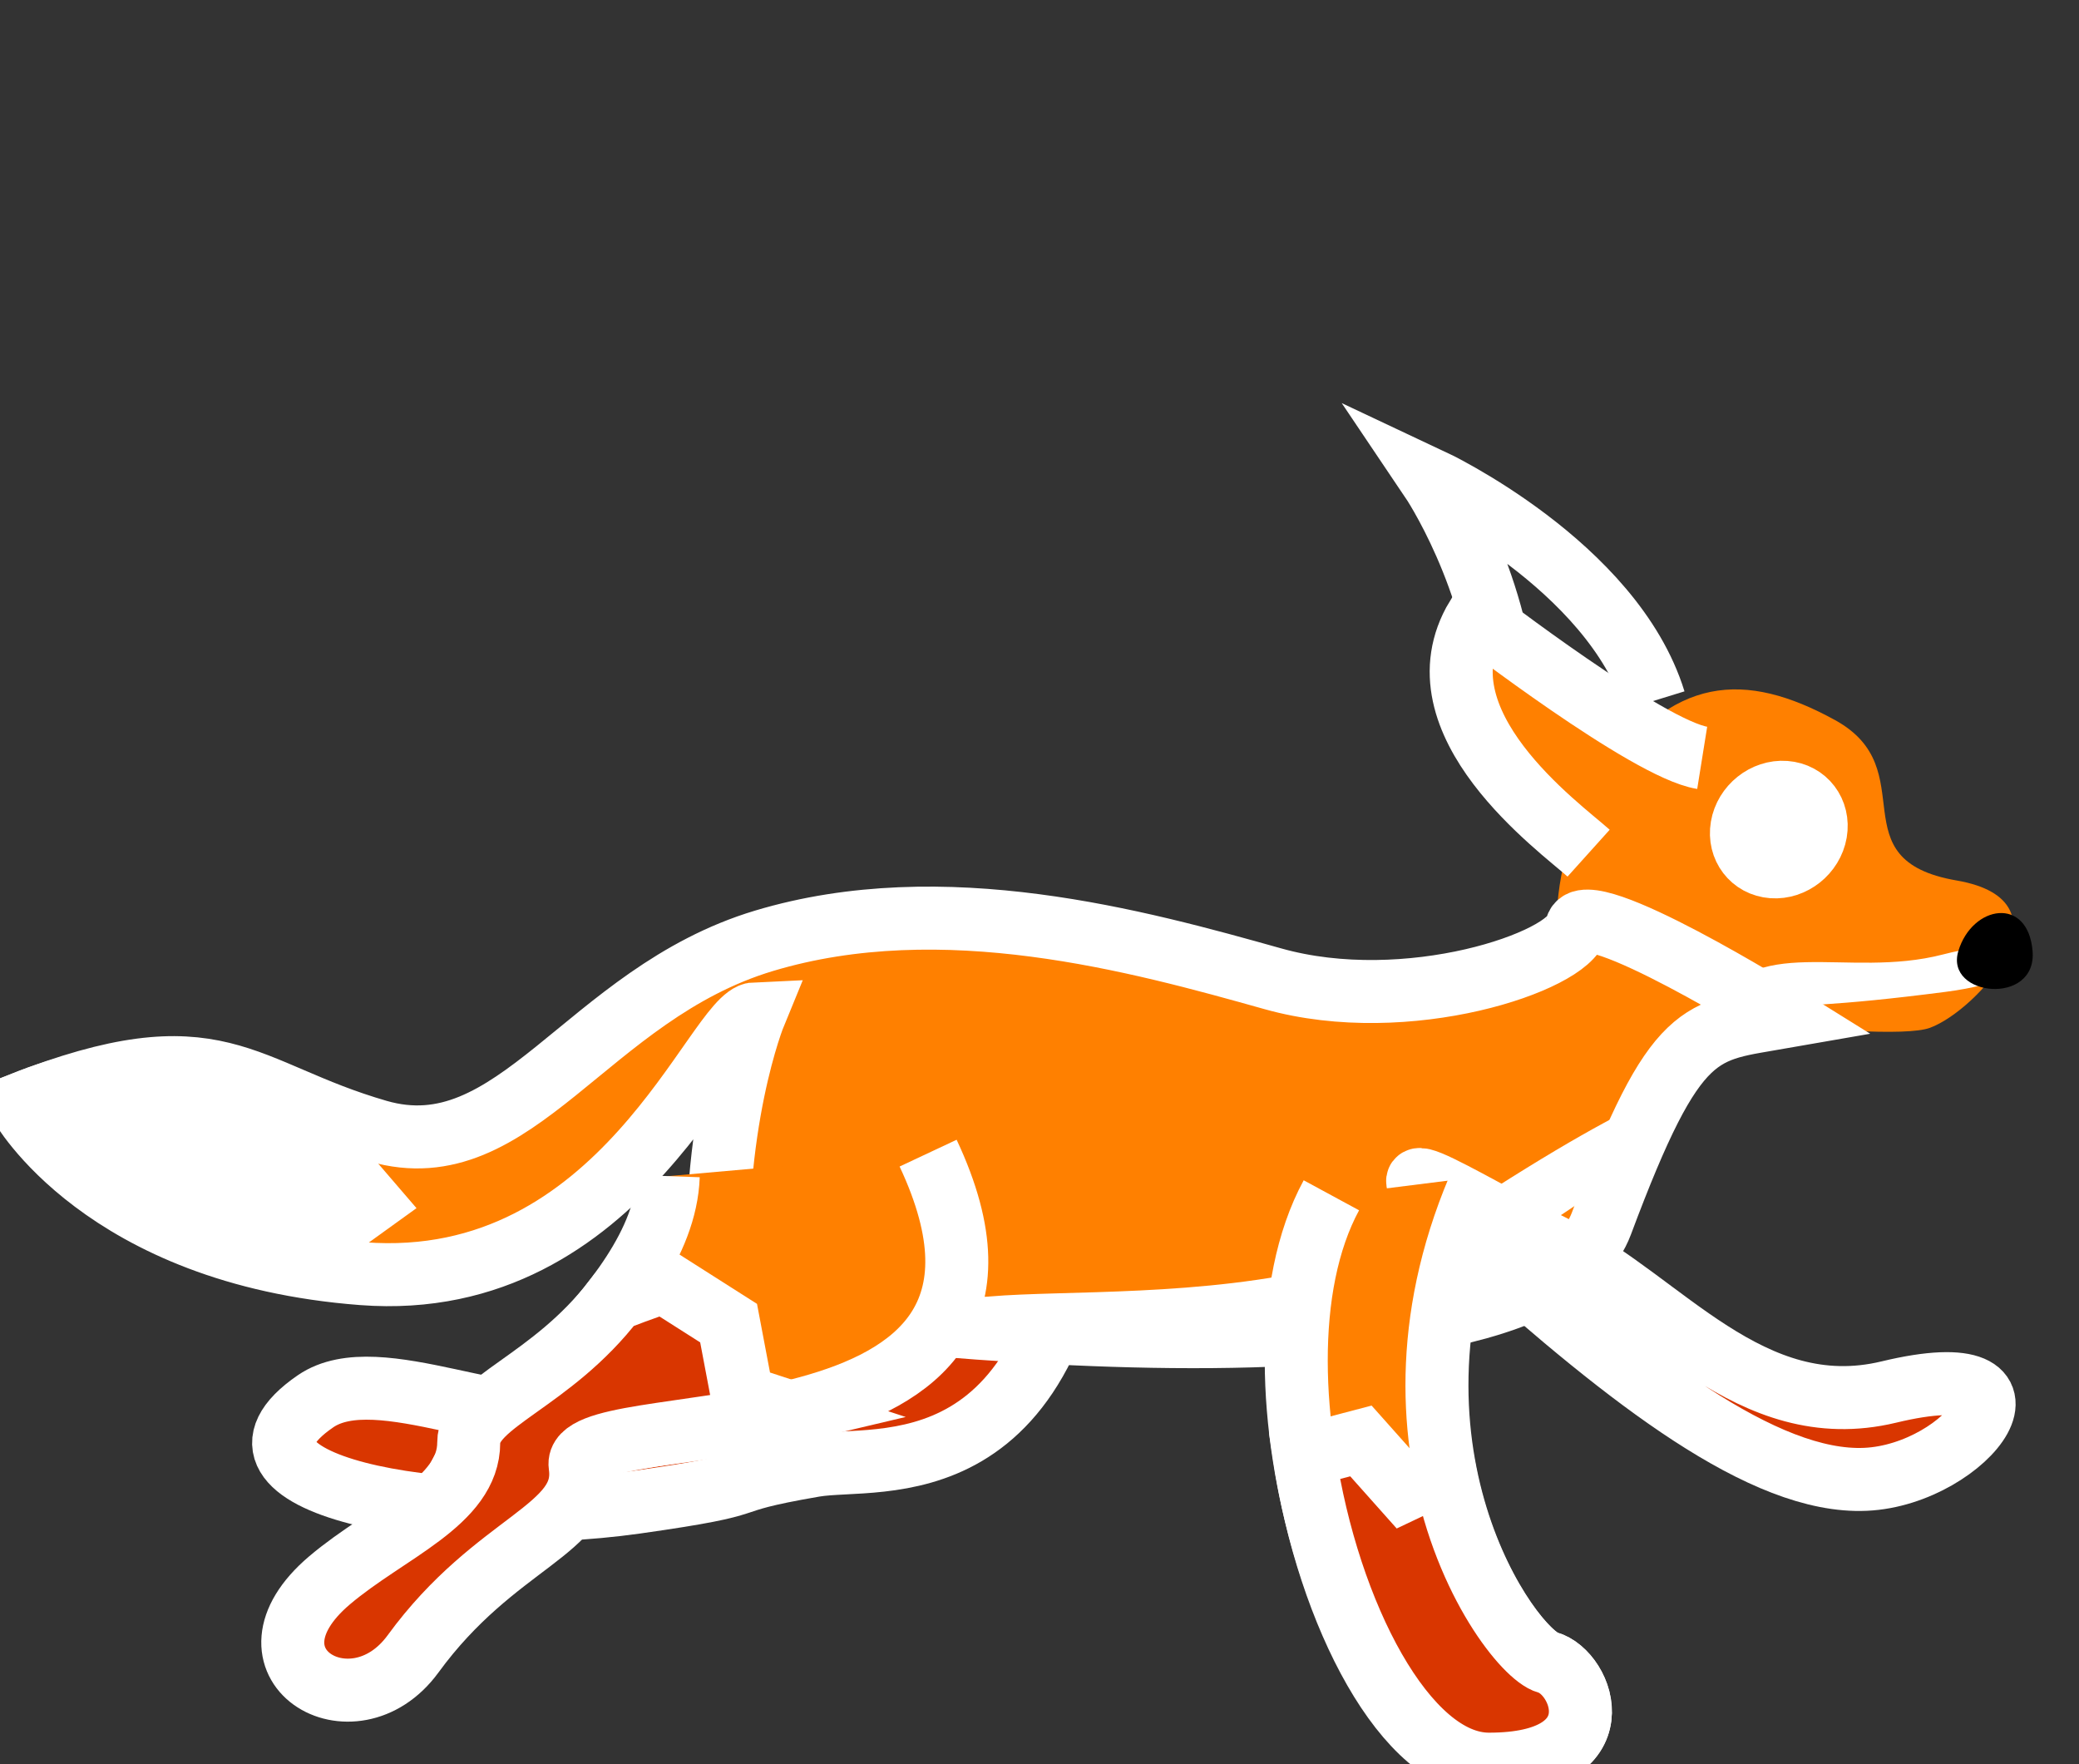 <?xml version="1.0" standalone="no"?>
<!-- Generator: Adobe Fireworks 10, Export SVG Extension by Aaron Beall (http://fireworks.abeall.com) . Version: 0.6.1  -->
<!DOCTYPE svg PUBLIC "-//W3C//DTD SVG 1.1//EN" "http://www.w3.org/Graphics/SVG/1.1/DTD/svg11.dtd">
<svg id="Untitled-Page%201" viewBox="0 0 33 28" style="background-color:#ffffff00" version="1.1"
	xmlns="http://www.w3.org/2000/svg" xmlns:xlink="http://www.w3.org/1999/xlink" xml:space="preserve"
	x="0px" y="0px" width="33px" height="28px"
>
	<rect x="0" y="0" width="33" height="28" fill="#333333" stroke="none"/>
	<g id="Layer%201">
		<path d="M 25.408 12.36 C 26.532 10.709 27.698 10.643 29.128 11.429 C 30.553 12.213 29.151 13.646 31.055 13.974 C 32.959 14.301 31.384 16.038 30.634 16.313 C 29.887 16.588 24.835 15.88 24.835 15.88 C 24.835 15.88 24.295 13.993 25.408 12.36 Z" fill="#ff8000"/>
		<path d="M 26.26 11.12 C 25.597 8.969 22.724 7.62 22.724 7.62 C 22.724 7.62 23.756 9.151 23.903 11.12 " stroke="#ffffff00" stroke-width="1" fill="none"/>
		<path d="M 13.143 18.667 C 13.069 20.781 10.332 22.07 9.429 22.385 C 8.176 22.823 6.008 21.555 5.009 22.24 C 3.094 23.552 6.998 24.281 10.091 23.844 C 12.313 23.53 11.228 23.552 12.922 23.26 C 13.948 23.084 16.875 23.75 17.268 18.302 " stroke="#ffffff00" stroke-width="1" fill="#d93600"/>
		<path id="Ellipse" d="M 27.65 13.124 C 27.705 12.798 28.012 12.552 28.336 12.576 C 28.66 12.6 28.876 12.884 28.82 13.211 C 28.763 13.537 28.456 13.781 28.134 13.757 C 27.811 13.733 27.595 13.45 27.65 13.124 Z" stroke="#ffffff00" stroke-width="1" fill="#ffffff"/>
		<path d="M 25.025 14.715 C 24.899 15.259 22.343 16.135 20.206 15.535 C 18.065 14.934 14.97 14.078 12.127 14.932 C 9.306 15.78 8.187 18.584 6 17.953 C 3.809 17.321 3.483 16.287 0.319 17.525 C 0.319 17.525 1.627 19.902 5.754 20.215 C 9.889 20.529 11.364 16.116 11.982 16.09 C 11.982 16.09 11.258 17.846 11.411 20.645 C 11.562 23.399 11.411 20.645 11.411 20.645 C 11.411 20.645 24.254 22.541 25.42 19.417 C 26.609 16.233 26.989 16.372 28.313 16.14 C 28.313 16.14 25.151 14.168 25.025 14.715 Z" stroke="#ffffff00" stroke-width="1" fill="#ff8000"/>
		<path d="M 4.891 17.941 C 4.891 17.941 3.486 16.251 0.319 17.525 C 0.319 17.525 1.887 19.78 4.717 19.924 L 5.877 19.088 L 4.891 17.941 Z" stroke="#ffffff00" stroke-width="1" fill="#ffffff"/>
		<path d="M 15.027 21.219 C 18.158 20.958 23.845 21.517 26.957 17.211 C 26.957 17.211 26.391 17.096 23.127 19.244 C 19.912 21.361 13.787 19.842 15.027 21.219 Z" fill="#ffffff"/>
		<path d="M 23.571 19.833 C 25.855 21.875 27.991 23.552 29.612 23.479 C 31.232 23.406 32.705 21.438 29.98 22.094 C 27.784 22.622 26.37 20.635 24.75 19.833 C 23.13 19.031 21.288 17.792 23.571 19.833 Z" stroke="#ffffff00" stroke-width="1" fill="#d93600"/>
		<path d="M 25.216 13.541 C 24.765 13.135 22.441 11.464 23.441 9.799 C 23.441 9.799 26.152 11.889 27.019 12.028 " stroke="#ffffff00" stroke-width="1" fill="#ff8000"/>
		<path d="M 27.153 16.053 C 27.812 14.774 29.298 15.55 30.844 15.148 C 32.396 14.743 32.698 15.508 30.884 15.742 C 29.076 15.976 28.641 15.944 27.153 16.053 Z" fill="#ffffff"/>
		<path d="M 31.085 15.094 C 31.306 14.365 32.19 14.219 32.263 15.094 C 32.337 15.969 30.864 15.823 31.085 15.094 Z" fill="#000000"/>
		<path d="M 10.607 18.667 C 10.534 20.781 7.219 22.75 7.219 23.698 C 7.219 24.646 9.355 24.281 9.208 23.26 C 9.06 22.24 17.163 23.479 14.732 18.302 " stroke="#ffffff00" stroke-width="1" fill="#ff8000"/>
		<path d="M 21.133 18.971 C 19.567 21.861 21.588 28 23.633 28 C 25.679 28 25.137 26.543 24.562 26.385 C 23.985 26.226 21.625 22.946 23.553 18.667 " stroke="#ffffff00" stroke-width="1" fill="#ff8000"/>
		<path d="M 9.753 20.627 C 8.748 21.939 7.44 22.252 7.44 22.896 C 7.44 23.844 6.152 24.301 5.23 25.083 C 3.683 26.396 5.598 27.562 6.556 26.25 C 7.87 24.449 9.355 24.281 9.208 23.26 C 9.138 22.779 10.904 22.798 12.534 22.412 L 11.786 22.167 L 11.565 21 L 10.534 20.344 C 10.534 20.344 10.219 20.446 9.753 20.627 Z" stroke="#ffffff00" stroke-width="1" fill="#d93600"/>
		<path d="M 20.703 23.106 C 21.082 25.628 22.321 28 23.633 28 C 25.679 28 25.137 26.543 24.562 26.385 C 24.218 26.29 23.271 25.129 22.93 23.345 L 22.294 23.647 L 21.602 22.87 L 20.703 23.106 Z" stroke="#ffffff00" stroke-width="1" fill="#d93600"/>
	</g>
</svg>